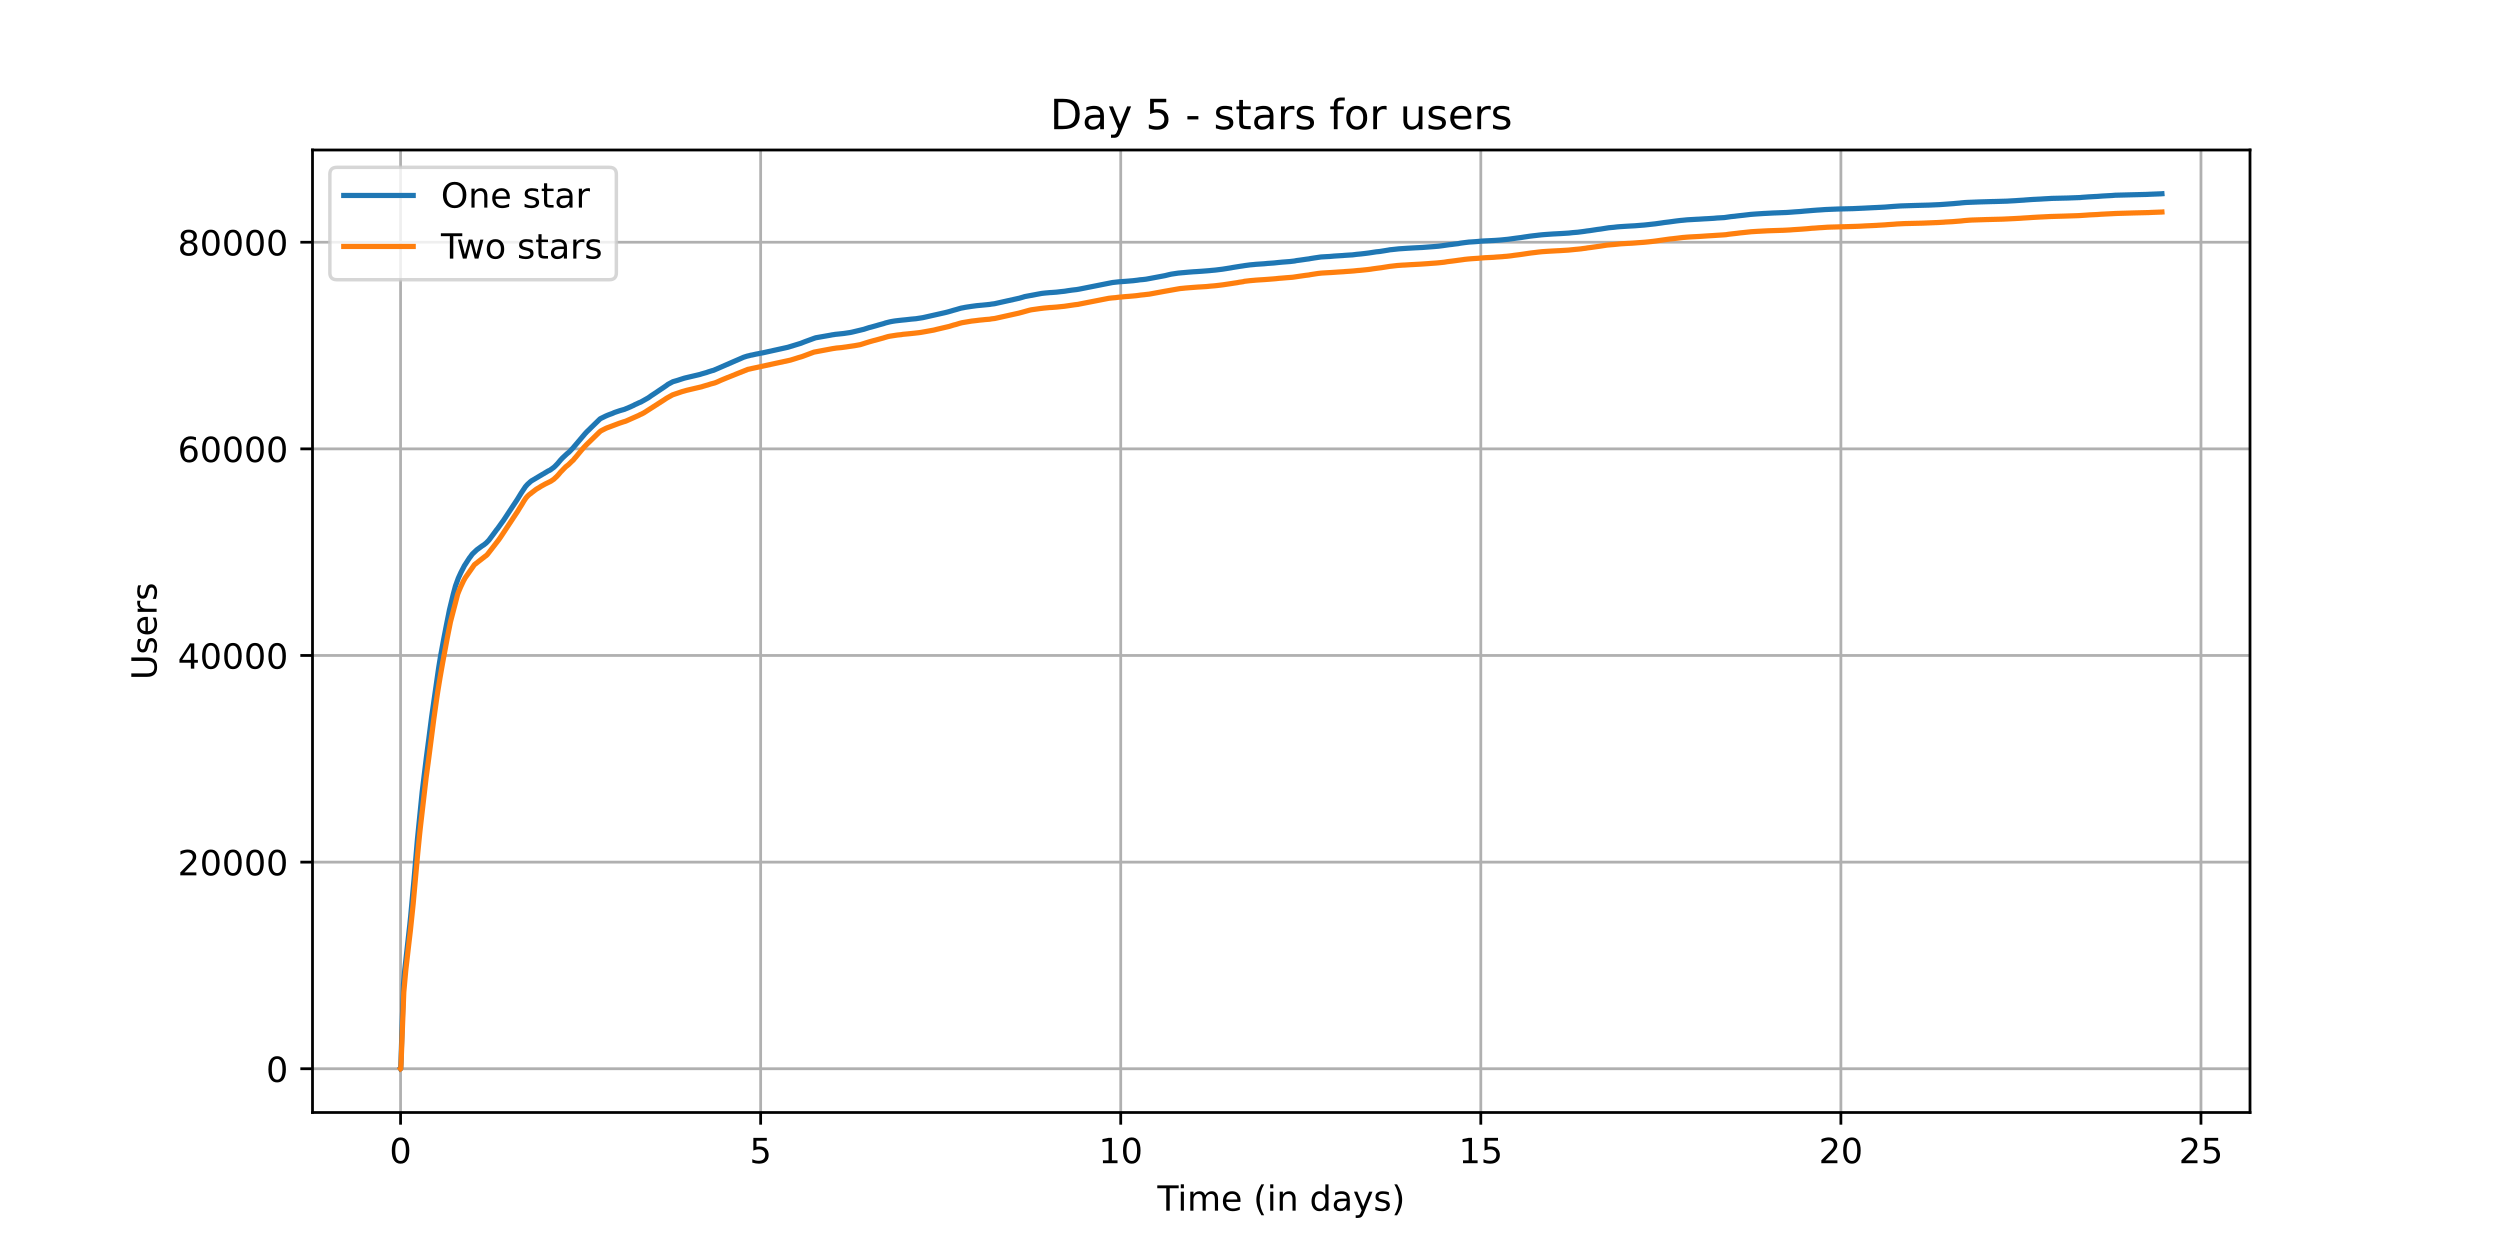 <?xml version="1.0" encoding="utf-8" standalone="no"?>
<!DOCTYPE svg PUBLIC "-//W3C//DTD SVG 1.1//EN"
  "http://www.w3.org/Graphics/SVG/1.1/DTD/svg11.dtd">
<!-- Created with matplotlib (https://matplotlib.org/) -->
<svg height="360pt" version="1.1" viewBox="0 0 720 360" width="720pt" xmlns="http://www.w3.org/2000/svg" xmlns:xlink="http://www.w3.org/1999/xlink">
 <defs>
  <style type="text/css">*{stroke-linecap:butt;stroke-linejoin:round;}</style>
 </defs>
 <g id="figure_1">
  <g id="patch_1">
   <path d="M 0 360 
L 720 360 
L 720 0 
L 0 0 
z
" style="fill:#ffffff;"/>
  </g>
  <g id="axes_1">
   <g id="patch_2">
    <path d="M 90 320.4 
L 648 320.4 
L 648 43.2 
L 90 43.2 
z
" style="fill:#ffffff;"/>
   </g>
   <g id="matplotlib.axis_1">
    <g id="xtick_1">
     <g id="line2d_1">
      <path clip-path="url(#pd6e0b00c3f)" d="M 115.364 320.4 
L 115.364 43.2 
" style="fill:none;stroke:#b0b0b0;stroke-linecap:square;stroke-width:0.8;"/>
     </g>
     <g id="line2d_2">
      <defs>
       <path d="M 0 0 
L 0 3.5 
" id="mf0245cab95" style="stroke:#000000;stroke-width:0.8;"/>
      </defs>
      <g>
       <use style="stroke:#000000;stroke-width:0.8;" x="115.364" xlink:href="#mf0245cab95" y="320.4"/>
      </g>
     </g>
     <g id="text_1">
      <!-- 0 -->
      <g transform="translate(112.182 334.998)scale(0.1 -0.1)">
       <defs>
        <path d="M 31.781 66.406 
Q 24.172 66.406 20.328 58.906 
Q 16.5 51.422 16.5 36.375 
Q 16.5 21.391 20.328 13.891 
Q 24.172 6.391 31.781 6.391 
Q 39.453 6.391 43.281 13.891 
Q 47.125 21.391 47.125 36.375 
Q 47.125 51.422 43.281 58.906 
Q 39.453 66.406 31.781 66.406 
z
M 31.781 74.219 
Q 44.047 74.219 50.516 64.516 
Q 56.984 54.828 56.984 36.375 
Q 56.984 17.969 50.516 8.266 
Q 44.047 -1.422 31.781 -1.422 
Q 19.531 -1.422 13.062 8.266 
Q 6.594 17.969 6.594 36.375 
Q 6.594 54.828 13.062 64.516 
Q 19.531 74.219 31.781 74.219 
z
" id="DejaVuSans-48"/>
       </defs>
       <use xlink:href="#DejaVuSans-48"/>
      </g>
     </g>
    </g>
    <g id="xtick_2">
     <g id="line2d_3">
      <path clip-path="url(#pd6e0b00c3f)" d="M 219.066 320.4 
L 219.066 43.2 
" style="fill:none;stroke:#b0b0b0;stroke-linecap:square;stroke-width:0.8;"/>
     </g>
     <g id="line2d_4">
      <g>
       <use style="stroke:#000000;stroke-width:0.8;" x="219.066" xlink:href="#mf0245cab95" y="320.4"/>
      </g>
     </g>
     <g id="text_2">
      <!-- 5 -->
      <g transform="translate(215.885 334.998)scale(0.1 -0.1)">
       <defs>
        <path d="M 10.797 72.906 
L 49.516 72.906 
L 49.516 64.594 
L 19.828 64.594 
L 19.828 46.734 
Q 21.969 47.469 24.109 47.828 
Q 26.266 48.188 28.422 48.188 
Q 40.625 48.188 47.75 41.5 
Q 54.891 34.812 54.891 23.391 
Q 54.891 11.625 47.562 5.094 
Q 40.234 -1.422 26.906 -1.422 
Q 22.312 -1.422 17.547 -0.641 
Q 12.797 0.141 7.719 1.703 
L 7.719 11.625 
Q 12.109 9.234 16.797 8.062 
Q 21.484 6.891 26.703 6.891 
Q 35.156 6.891 40.078 11.328 
Q 45.016 15.766 45.016 23.391 
Q 45.016 31 40.078 35.438 
Q 35.156 39.891 26.703 39.891 
Q 22.75 39.891 18.812 39.016 
Q 14.891 38.141 10.797 36.281 
z
" id="DejaVuSans-53"/>
       </defs>
       <use xlink:href="#DejaVuSans-53"/>
      </g>
     </g>
    </g>
    <g id="xtick_3">
     <g id="line2d_5">
      <path clip-path="url(#pd6e0b00c3f)" d="M 322.769 320.4 
L 322.769 43.2 
" style="fill:none;stroke:#b0b0b0;stroke-linecap:square;stroke-width:0.8;"/>
     </g>
     <g id="line2d_6">
      <g>
       <use style="stroke:#000000;stroke-width:0.8;" x="322.769" xlink:href="#mf0245cab95" y="320.4"/>
      </g>
     </g>
     <g id="text_3">
      <!-- 10 -->
      <g transform="translate(316.406 334.998)scale(0.1 -0.1)">
       <defs>
        <path d="M 12.406 8.297 
L 28.516 8.297 
L 28.516 63.922 
L 10.984 60.406 
L 10.984 69.391 
L 28.422 72.906 
L 38.281 72.906 
L 38.281 8.297 
L 54.391 8.297 
L 54.391 0 
L 12.406 0 
z
" id="DejaVuSans-49"/>
       </defs>
       <use xlink:href="#DejaVuSans-49"/>
       <use x="63.623" xlink:href="#DejaVuSans-48"/>
      </g>
     </g>
    </g>
    <g id="xtick_4">
     <g id="line2d_7">
      <path clip-path="url(#pd6e0b00c3f)" d="M 426.471 320.4 
L 426.471 43.2 
" style="fill:none;stroke:#b0b0b0;stroke-linecap:square;stroke-width:0.8;"/>
     </g>
     <g id="line2d_8">
      <g>
       <use style="stroke:#000000;stroke-width:0.8;" x="426.471" xlink:href="#mf0245cab95" y="320.4"/>
      </g>
     </g>
     <g id="text_4">
      <!-- 15 -->
      <g transform="translate(420.109 334.998)scale(0.1 -0.1)">
       <use xlink:href="#DejaVuSans-49"/>
       <use x="63.623" xlink:href="#DejaVuSans-53"/>
      </g>
     </g>
    </g>
    <g id="xtick_5">
     <g id="line2d_9">
      <path clip-path="url(#pd6e0b00c3f)" d="M 530.174 320.4 
L 530.174 43.2 
" style="fill:none;stroke:#b0b0b0;stroke-linecap:square;stroke-width:0.8;"/>
     </g>
     <g id="line2d_10">
      <g>
       <use style="stroke:#000000;stroke-width:0.8;" x="530.174" xlink:href="#mf0245cab95" y="320.4"/>
      </g>
     </g>
     <g id="text_5">
      <!-- 20 -->
      <g transform="translate(523.811 334.998)scale(0.1 -0.1)">
       <defs>
        <path d="M 19.188 8.297 
L 53.609 8.297 
L 53.609 0 
L 7.328 0 
L 7.328 8.297 
Q 12.938 14.109 22.625 23.891 
Q 32.328 33.688 34.812 36.531 
Q 39.547 41.844 41.422 45.531 
Q 43.312 49.219 43.312 52.781 
Q 43.312 58.594 39.234 62.25 
Q 35.156 65.922 28.609 65.922 
Q 23.969 65.922 18.812 64.312 
Q 13.672 62.703 7.812 59.422 
L 7.812 69.391 
Q 13.766 71.781 18.938 73 
Q 24.125 74.219 28.422 74.219 
Q 39.75 74.219 46.484 68.547 
Q 53.219 62.891 53.219 53.422 
Q 53.219 48.922 51.531 44.891 
Q 49.859 40.875 45.406 35.406 
Q 44.188 33.984 37.641 27.219 
Q 31.109 20.453 19.188 8.297 
z
" id="DejaVuSans-50"/>
       </defs>
       <use xlink:href="#DejaVuSans-50"/>
       <use x="63.623" xlink:href="#DejaVuSans-48"/>
      </g>
     </g>
    </g>
    <g id="xtick_6">
     <g id="line2d_11">
      <path clip-path="url(#pd6e0b00c3f)" d="M 633.876 320.4 
L 633.876 43.2 
" style="fill:none;stroke:#b0b0b0;stroke-linecap:square;stroke-width:0.8;"/>
     </g>
     <g id="line2d_12">
      <g>
       <use style="stroke:#000000;stroke-width:0.8;" x="633.876" xlink:href="#mf0245cab95" y="320.4"/>
      </g>
     </g>
     <g id="text_6">
      <!-- 25 -->
      <g transform="translate(627.514 334.998)scale(0.1 -0.1)">
       <use xlink:href="#DejaVuSans-50"/>
       <use x="63.623" xlink:href="#DejaVuSans-53"/>
      </g>
     </g>
    </g>
    <g id="text_7">
     <!-- Time (in days) -->
     <g transform="translate(333.327 348.677)scale(0.1 -0.1)">
      <defs>
       <path d="M -0.297 72.906 
L 61.375 72.906 
L 61.375 64.594 
L 35.5 64.594 
L 35.5 0 
L 25.594 0 
L 25.594 64.594 
L -0.297 64.594 
z
" id="DejaVuSans-84"/>
       <path d="M 9.422 54.688 
L 18.406 54.688 
L 18.406 0 
L 9.422 0 
z
M 9.422 75.984 
L 18.406 75.984 
L 18.406 64.594 
L 9.422 64.594 
z
" id="DejaVuSans-105"/>
       <path d="M 52 44.188 
Q 55.375 50.25 60.062 53.125 
Q 64.75 56 71.094 56 
Q 79.641 56 84.281 50.016 
Q 88.922 44.047 88.922 33.016 
L 88.922 0 
L 79.891 0 
L 79.891 32.719 
Q 79.891 40.578 77.094 44.375 
Q 74.312 48.188 68.609 48.188 
Q 61.625 48.188 57.562 43.547 
Q 53.516 38.922 53.516 30.906 
L 53.516 0 
L 44.484 0 
L 44.484 32.719 
Q 44.484 40.625 41.703 44.406 
Q 38.922 48.188 33.109 48.188 
Q 26.219 48.188 22.156 43.531 
Q 18.109 38.875 18.109 30.906 
L 18.109 0 
L 9.078 0 
L 9.078 54.688 
L 18.109 54.688 
L 18.109 46.188 
Q 21.188 51.219 25.484 53.609 
Q 29.781 56 35.688 56 
Q 41.656 56 45.828 52.969 
Q 50 49.953 52 44.188 
z
" id="DejaVuSans-109"/>
       <path d="M 56.203 29.594 
L 56.203 25.203 
L 14.891 25.203 
Q 15.484 15.922 20.484 11.062 
Q 25.484 6.203 34.422 6.203 
Q 39.594 6.203 44.453 7.469 
Q 49.312 8.734 54.109 11.281 
L 54.109 2.781 
Q 49.266 0.734 44.188 -0.344 
Q 39.109 -1.422 33.891 -1.422 
Q 20.797 -1.422 13.156 6.188 
Q 5.516 13.812 5.516 26.812 
Q 5.516 40.234 12.766 48.109 
Q 20.016 56 32.328 56 
Q 43.359 56 49.781 48.891 
Q 56.203 41.797 56.203 29.594 
z
M 47.219 32.234 
Q 47.125 39.594 43.094 43.984 
Q 39.062 48.391 32.422 48.391 
Q 24.906 48.391 20.391 44.141 
Q 15.875 39.891 15.188 32.172 
z
" id="DejaVuSans-101"/>
       <path id="DejaVuSans-32"/>
       <path d="M 31 75.875 
Q 24.469 64.656 21.281 53.656 
Q 18.109 42.672 18.109 31.391 
Q 18.109 20.125 21.312 9.062 
Q 24.516 -2 31 -13.188 
L 23.188 -13.188 
Q 15.875 -1.703 12.234 9.375 
Q 8.594 20.453 8.594 31.391 
Q 8.594 42.281 12.203 53.312 
Q 15.828 64.359 23.188 75.875 
z
" id="DejaVuSans-40"/>
       <path d="M 54.891 33.016 
L 54.891 0 
L 45.906 0 
L 45.906 32.719 
Q 45.906 40.484 42.875 44.328 
Q 39.844 48.188 33.797 48.188 
Q 26.516 48.188 22.312 43.547 
Q 18.109 38.922 18.109 30.906 
L 18.109 0 
L 9.078 0 
L 9.078 54.688 
L 18.109 54.688 
L 18.109 46.188 
Q 21.344 51.125 25.703 53.562 
Q 30.078 56 35.797 56 
Q 45.219 56 50.047 50.172 
Q 54.891 44.344 54.891 33.016 
z
" id="DejaVuSans-110"/>
       <path d="M 45.406 46.391 
L 45.406 75.984 
L 54.391 75.984 
L 54.391 0 
L 45.406 0 
L 45.406 8.203 
Q 42.578 3.328 38.25 0.953 
Q 33.938 -1.422 27.875 -1.422 
Q 17.969 -1.422 11.734 6.484 
Q 5.516 14.406 5.516 27.297 
Q 5.516 40.188 11.734 48.094 
Q 17.969 56 27.875 56 
Q 33.938 56 38.25 53.625 
Q 42.578 51.266 45.406 46.391 
z
M 14.797 27.297 
Q 14.797 17.391 18.875 11.75 
Q 22.953 6.109 30.078 6.109 
Q 37.203 6.109 41.297 11.75 
Q 45.406 17.391 45.406 27.297 
Q 45.406 37.203 41.297 42.844 
Q 37.203 48.484 30.078 48.484 
Q 22.953 48.484 18.875 42.844 
Q 14.797 37.203 14.797 27.297 
z
" id="DejaVuSans-100"/>
       <path d="M 34.281 27.484 
Q 23.391 27.484 19.188 25 
Q 14.984 22.516 14.984 16.5 
Q 14.984 11.719 18.141 8.906 
Q 21.297 6.109 26.703 6.109 
Q 34.188 6.109 38.703 11.406 
Q 43.219 16.703 43.219 25.484 
L 43.219 27.484 
z
M 52.203 31.203 
L 52.203 0 
L 43.219 0 
L 43.219 8.297 
Q 40.141 3.328 35.547 0.953 
Q 30.953 -1.422 24.312 -1.422 
Q 15.922 -1.422 10.953 3.297 
Q 6 8.016 6 15.922 
Q 6 25.141 12.172 29.828 
Q 18.359 34.516 30.609 34.516 
L 43.219 34.516 
L 43.219 35.406 
Q 43.219 41.609 39.141 45 
Q 35.062 48.391 27.688 48.391 
Q 23 48.391 18.547 47.266 
Q 14.109 46.141 10.016 43.891 
L 10.016 52.203 
Q 14.938 54.109 19.578 55.047 
Q 24.219 56 28.609 56 
Q 40.484 56 46.344 49.844 
Q 52.203 43.703 52.203 31.203 
z
" id="DejaVuSans-97"/>
       <path d="M 32.172 -5.078 
Q 28.375 -14.844 24.75 -17.812 
Q 21.141 -20.797 15.094 -20.797 
L 7.906 -20.797 
L 7.906 -13.281 
L 13.188 -13.281 
Q 16.891 -13.281 18.938 -11.516 
Q 21 -9.766 23.484 -3.219 
L 25.094 0.875 
L 2.984 54.688 
L 12.5 54.688 
L 29.594 11.922 
L 46.688 54.688 
L 56.203 54.688 
z
" id="DejaVuSans-121"/>
       <path d="M 44.281 53.078 
L 44.281 44.578 
Q 40.484 46.531 36.375 47.5 
Q 32.281 48.484 27.875 48.484 
Q 21.188 48.484 17.844 46.438 
Q 14.5 44.391 14.5 40.281 
Q 14.5 37.156 16.891 35.375 
Q 19.281 33.594 26.516 31.984 
L 29.594 31.297 
Q 39.156 29.25 43.188 25.516 
Q 47.219 21.781 47.219 15.094 
Q 47.219 7.469 41.188 3.016 
Q 35.156 -1.422 24.609 -1.422 
Q 20.219 -1.422 15.453 -0.562 
Q 10.688 0.297 5.422 2 
L 5.422 11.281 
Q 10.406 8.688 15.234 7.391 
Q 20.062 6.109 24.812 6.109 
Q 31.156 6.109 34.562 8.281 
Q 37.984 10.453 37.984 14.406 
Q 37.984 18.062 35.516 20.016 
Q 33.062 21.969 24.703 23.781 
L 21.578 24.516 
Q 13.234 26.266 9.516 29.906 
Q 5.812 33.547 5.812 39.891 
Q 5.812 47.609 11.281 51.797 
Q 16.75 56 26.812 56 
Q 31.781 56 36.172 55.266 
Q 40.578 54.547 44.281 53.078 
z
" id="DejaVuSans-115"/>
       <path d="M 8.016 75.875 
L 15.828 75.875 
Q 23.141 64.359 26.781 53.312 
Q 30.422 42.281 30.422 31.391 
Q 30.422 20.453 26.781 9.375 
Q 23.141 -1.703 15.828 -13.188 
L 8.016 -13.188 
Q 14.5 -2 17.703 9.062 
Q 20.906 20.125 20.906 31.391 
Q 20.906 42.672 17.703 53.656 
Q 14.5 64.656 8.016 75.875 
z
" id="DejaVuSans-41"/>
      </defs>
      <use xlink:href="#DejaVuSans-84"/>
      <use x="57.959" xlink:href="#DejaVuSans-105"/>
      <use x="85.742" xlink:href="#DejaVuSans-109"/>
      <use x="183.154" xlink:href="#DejaVuSans-101"/>
      <use x="244.678" xlink:href="#DejaVuSans-32"/>
      <use x="276.465" xlink:href="#DejaVuSans-40"/>
      <use x="315.479" xlink:href="#DejaVuSans-105"/>
      <use x="343.262" xlink:href="#DejaVuSans-110"/>
      <use x="406.641" xlink:href="#DejaVuSans-32"/>
      <use x="438.428" xlink:href="#DejaVuSans-100"/>
      <use x="501.904" xlink:href="#DejaVuSans-97"/>
      <use x="563.184" xlink:href="#DejaVuSans-121"/>
      <use x="622.363" xlink:href="#DejaVuSans-115"/>
      <use x="674.463" xlink:href="#DejaVuSans-41"/>
     </g>
    </g>
   </g>
   <g id="matplotlib.axis_2">
    <g id="ytick_1">
     <g id="line2d_13">
      <path clip-path="url(#pd6e0b00c3f)" d="M 90 307.8 
L 648 307.8 
" style="fill:none;stroke:#b0b0b0;stroke-linecap:square;stroke-width:0.8;"/>
     </g>
     <g id="line2d_14">
      <defs>
       <path d="M 0 0 
L -3.5 0 
" id="m5ec362c00d" style="stroke:#000000;stroke-width:0.8;"/>
      </defs>
      <g>
       <use style="stroke:#000000;stroke-width:0.8;" x="90" xlink:href="#m5ec362c00d" y="307.8"/>
      </g>
     </g>
     <g id="text_8">
      <!-- 0 -->
      <g transform="translate(76.638 311.599)scale(0.1 -0.1)">
       <use xlink:href="#DejaVuSans-48"/>
      </g>
     </g>
    </g>
    <g id="ytick_2">
     <g id="line2d_15">
      <path clip-path="url(#pd6e0b00c3f)" d="M 90 248.29 
L 648 248.29 
" style="fill:none;stroke:#b0b0b0;stroke-linecap:square;stroke-width:0.8;"/>
     </g>
     <g id="line2d_16">
      <g>
       <use style="stroke:#000000;stroke-width:0.8;" x="90" xlink:href="#m5ec362c00d" y="248.29"/>
      </g>
     </g>
     <g id="text_9">
      <!-- 20000 -->
      <g transform="translate(51.188 252.089)scale(0.1 -0.1)">
       <use xlink:href="#DejaVuSans-50"/>
       <use x="63.623" xlink:href="#DejaVuSans-48"/>
       <use x="127.246" xlink:href="#DejaVuSans-48"/>
       <use x="190.869" xlink:href="#DejaVuSans-48"/>
       <use x="254.492" xlink:href="#DejaVuSans-48"/>
      </g>
     </g>
    </g>
    <g id="ytick_3">
     <g id="line2d_17">
      <path clip-path="url(#pd6e0b00c3f)" d="M 90 188.78 
L 648 188.78 
" style="fill:none;stroke:#b0b0b0;stroke-linecap:square;stroke-width:0.8;"/>
     </g>
     <g id="line2d_18">
      <g>
       <use style="stroke:#000000;stroke-width:0.8;" x="90" xlink:href="#m5ec362c00d" y="188.78"/>
      </g>
     </g>
     <g id="text_10">
      <!-- 40000 -->
      <g transform="translate(51.188 192.58)scale(0.1 -0.1)">
       <defs>
        <path d="M 37.797 64.312 
L 12.891 25.391 
L 37.797 25.391 
z
M 35.203 72.906 
L 47.609 72.906 
L 47.609 25.391 
L 58.016 25.391 
L 58.016 17.188 
L 47.609 17.188 
L 47.609 0 
L 37.797 0 
L 37.797 17.188 
L 4.891 17.188 
L 4.891 26.703 
z
" id="DejaVuSans-52"/>
       </defs>
       <use xlink:href="#DejaVuSans-52"/>
       <use x="63.623" xlink:href="#DejaVuSans-48"/>
       <use x="127.246" xlink:href="#DejaVuSans-48"/>
       <use x="190.869" xlink:href="#DejaVuSans-48"/>
       <use x="254.492" xlink:href="#DejaVuSans-48"/>
      </g>
     </g>
    </g>
    <g id="ytick_4">
     <g id="line2d_19">
      <path clip-path="url(#pd6e0b00c3f)" d="M 90 129.271 
L 648 129.271 
" style="fill:none;stroke:#b0b0b0;stroke-linecap:square;stroke-width:0.8;"/>
     </g>
     <g id="line2d_20">
      <g>
       <use style="stroke:#000000;stroke-width:0.8;" x="90" xlink:href="#m5ec362c00d" y="129.271"/>
      </g>
     </g>
     <g id="text_11">
      <!-- 60000 -->
      <g transform="translate(51.188 133.07)scale(0.1 -0.1)">
       <defs>
        <path d="M 33.016 40.375 
Q 26.375 40.375 22.484 35.828 
Q 18.609 31.297 18.609 23.391 
Q 18.609 15.531 22.484 10.953 
Q 26.375 6.391 33.016 6.391 
Q 39.656 6.391 43.531 10.953 
Q 47.406 15.531 47.406 23.391 
Q 47.406 31.297 43.531 35.828 
Q 39.656 40.375 33.016 40.375 
z
M 52.594 71.297 
L 52.594 62.312 
Q 48.875 64.062 45.094 64.984 
Q 41.312 65.922 37.594 65.922 
Q 27.828 65.922 22.672 59.328 
Q 17.531 52.734 16.797 39.406 
Q 19.672 43.656 24.016 45.922 
Q 28.375 48.188 33.594 48.188 
Q 44.578 48.188 50.953 41.516 
Q 57.328 34.859 57.328 23.391 
Q 57.328 12.156 50.688 5.359 
Q 44.047 -1.422 33.016 -1.422 
Q 20.359 -1.422 13.672 8.266 
Q 6.984 17.969 6.984 36.375 
Q 6.984 53.656 15.188 63.938 
Q 23.391 74.219 37.203 74.219 
Q 40.922 74.219 44.703 73.484 
Q 48.484 72.75 52.594 71.297 
z
" id="DejaVuSans-54"/>
       </defs>
       <use xlink:href="#DejaVuSans-54"/>
       <use x="63.623" xlink:href="#DejaVuSans-48"/>
       <use x="127.246" xlink:href="#DejaVuSans-48"/>
       <use x="190.869" xlink:href="#DejaVuSans-48"/>
       <use x="254.492" xlink:href="#DejaVuSans-48"/>
      </g>
     </g>
    </g>
    <g id="ytick_5">
     <g id="line2d_21">
      <path clip-path="url(#pd6e0b00c3f)" d="M 90 69.761 
L 648 69.761 
" style="fill:none;stroke:#b0b0b0;stroke-linecap:square;stroke-width:0.8;"/>
     </g>
     <g id="line2d_22">
      <g>
       <use style="stroke:#000000;stroke-width:0.8;" x="90" xlink:href="#m5ec362c00d" y="69.761"/>
      </g>
     </g>
     <g id="text_12">
      <!-- 80000 -->
      <g transform="translate(51.188 73.56)scale(0.1 -0.1)">
       <defs>
        <path d="M 31.781 34.625 
Q 24.75 34.625 20.719 30.859 
Q 16.703 27.094 16.703 20.516 
Q 16.703 13.922 20.719 10.156 
Q 24.75 6.391 31.781 6.391 
Q 38.812 6.391 42.859 10.172 
Q 46.922 13.969 46.922 20.516 
Q 46.922 27.094 42.891 30.859 
Q 38.875 34.625 31.781 34.625 
z
M 21.922 38.812 
Q 15.578 40.375 12.031 44.719 
Q 8.5 49.078 8.5 55.328 
Q 8.5 64.062 14.719 69.141 
Q 20.953 74.219 31.781 74.219 
Q 42.672 74.219 48.875 69.141 
Q 55.078 64.062 55.078 55.328 
Q 55.078 49.078 51.531 44.719 
Q 48 40.375 41.703 38.812 
Q 48.828 37.156 52.797 32.312 
Q 56.781 27.484 56.781 20.516 
Q 56.781 9.906 50.312 4.234 
Q 43.844 -1.422 31.781 -1.422 
Q 19.734 -1.422 13.25 4.234 
Q 6.781 9.906 6.781 20.516 
Q 6.781 27.484 10.781 32.312 
Q 14.797 37.156 21.922 38.812 
z
M 18.312 54.391 
Q 18.312 48.734 21.844 45.562 
Q 25.391 42.391 31.781 42.391 
Q 38.141 42.391 41.719 45.562 
Q 45.312 48.734 45.312 54.391 
Q 45.312 60.062 41.719 63.234 
Q 38.141 66.406 31.781 66.406 
Q 25.391 66.406 21.844 63.234 
Q 18.312 60.062 18.312 54.391 
z
" id="DejaVuSans-56"/>
       </defs>
       <use xlink:href="#DejaVuSans-56"/>
       <use x="63.623" xlink:href="#DejaVuSans-48"/>
       <use x="127.246" xlink:href="#DejaVuSans-48"/>
       <use x="190.869" xlink:href="#DejaVuSans-48"/>
       <use x="254.492" xlink:href="#DejaVuSans-48"/>
      </g>
     </g>
    </g>
    <g id="text_13">
     <!-- Users -->
     <g transform="translate(45.108 195.801)rotate(-90)scale(0.1 -0.1)">
      <defs>
       <path d="M 8.688 72.906 
L 18.609 72.906 
L 18.609 28.609 
Q 18.609 16.891 22.844 11.734 
Q 27.094 6.594 36.625 6.594 
Q 46.094 6.594 50.344 11.734 
Q 54.594 16.891 54.594 28.609 
L 54.594 72.906 
L 64.5 72.906 
L 64.5 27.391 
Q 64.5 13.141 57.438 5.859 
Q 50.391 -1.422 36.625 -1.422 
Q 22.797 -1.422 15.734 5.859 
Q 8.688 13.141 8.688 27.391 
z
" id="DejaVuSans-85"/>
       <path d="M 41.109 46.297 
Q 39.594 47.172 37.812 47.578 
Q 36.031 48 33.891 48 
Q 26.266 48 22.188 43.047 
Q 18.109 38.094 18.109 28.812 
L 18.109 0 
L 9.078 0 
L 9.078 54.688 
L 18.109 54.688 
L 18.109 46.188 
Q 20.953 51.172 25.484 53.578 
Q 30.031 56 36.531 56 
Q 37.453 56 38.578 55.875 
Q 39.703 55.766 41.062 55.516 
z
" id="DejaVuSans-114"/>
      </defs>
      <use xlink:href="#DejaVuSans-85"/>
      <use x="73.193" xlink:href="#DejaVuSans-115"/>
      <use x="125.293" xlink:href="#DejaVuSans-101"/>
      <use x="186.816" xlink:href="#DejaVuSans-114"/>
      <use x="227.93" xlink:href="#DejaVuSans-115"/>
     </g>
    </g>
   </g>
   <g id="line2d_23">
    <path clip-path="url(#pd6e0b00c3f)" d="M 115.364 307.8 
L 115.393 307.785 
L 115.45 306.61 
L 116.201 283.496 
L 116.572 279.304 
L 118.019 266.337 
L 118.268 263.95 
L 119.237 253.334 
L 120.22 241.741 
L 121.588 228.057 
L 122.829 217.89 
L 123.515 212.674 
L 124.314 206.443 
L 126.333 192.354 
L 126.832 189.274 
L 127.203 187.236 
L 127.801 183.984 
L 128.2 181.925 
L 128.525 180.232 
L 128.87 178.518 
L 129.239 176.694 
L 129.426 175.721 
L 130.538 171.139 
L 131.18 168.758 
L 131.996 166.509 
L 132.724 164.917 
L 133.772 162.882 
L 133.98 162.581 
L 134.257 162.141 
L 135.222 160.653 
L 135.426 160.406 
L 135.953 159.671 
L 136.081 159.525 
L 137.337 158.335 
L 138.813 157.255 
L 139.341 156.922 
L 140.012 156.386 
L 140.783 155.598 
L 142.495 153.304 
L 142.981 152.631 
L 143.352 152.179 
L 143.666 151.733 
L 144.736 150.242 
L 144.965 149.938 
L 147.563 145.987 
L 148.819 144.092 
L 149.132 143.601 
L 150.074 142.056 
L 151.316 140.176 
L 151.573 139.887 
L 151.816 139.605 
L 152.073 139.349 
L 152.344 139.12 
L 152.643 138.831 
L 153.043 138.504 
L 157.882 135.632 
L 158.353 135.427 
L 159.538 134.567 
L 159.923 134.201 
L 160.637 133.457 
L 161.436 132.493 
L 161.578 132.35 
L 161.964 131.925 
L 163.32 130.66 
L 163.605 130.428 
L 163.905 130.184 
L 164.034 130.05 
L 164.505 129.559 
L 165.105 128.92 
L 165.576 128.354 
L 168.488 124.918 
L 169.016 124.346 
L 169.274 124.096 
L 169.659 123.733 
L 169.973 123.418 
L 170.173 123.216 
L 172.8 120.657 
L 173.086 120.49 
L 173.971 120.059 
L 174.343 119.871 
L 175.013 119.577 
L 175.627 119.339 
L 176.098 119.175 
L 176.598 118.976 
L 176.798 118.865 
L 177.083 118.758 
L 178.539 118.264 
L 179.881 117.881 
L 180.24 117.72 
L 180.87 117.476 
L 181.243 117.303 
L 181.714 117.107 
L 181.914 116.997 
L 182.414 116.783 
L 182.899 116.515 
L 183.413 116.295 
L 183.827 116.089 
L 184.055 115.985 
L 184.612 115.762 
L 184.897 115.592 
L 185.397 115.319 
L 185.683 115.152 
L 185.94 115.009 
L 186.711 114.569 
L 187.196 114.227 
L 187.553 113.962 
L 187.939 113.715 
L 188.424 113.397 
L 191.394 111.397 
L 191.579 111.269 
L 191.979 110.992 
L 192.35 110.701 
L 193.793 109.933 
L 195.092 109.552 
L 195.363 109.466 
L 195.692 109.356 
L 196.905 108.963 
L 197.305 108.853 
L 201.601 107.838 
L 202.044 107.69 
L 203.457 107.288 
L 203.942 107.112 
L 205.07 106.758 
L 205.498 106.651 
L 213.795 103.048 
L 214.152 102.89 
L 215.151 102.572 
L 215.822 102.414 
L 216.193 102.307 
L 216.651 102.232 
L 217.136 102.122 
L 217.778 101.977 
L 218.378 101.869 
L 219.006 101.73 
L 219.663 101.62 
L 226.881 100.022 
L 230.282 98.98 
L 230.639 98.87 
L 231.224 98.635 
L 231.838 98.397 
L 234.368 97.469 
L 234.667 97.362 
L 234.939 97.278 
L 238.638 96.627 
L 239.237 96.523 
L 239.551 96.451 
L 240.279 96.347 
L 240.493 96.302 
L 241.593 96.192 
L 241.978 96.148 
L 243.02 96.038 
L 244.89 95.758 
L 245.418 95.648 
L 248.862 94.818 
L 249.147 94.719 
L 250.346 94.336 
L 250.817 94.225 
L 251.189 94.121 
L 252.644 93.711 
L 252.916 93.624 
L 254.543 93.178 
L 255.015 93.011 
L 255.757 92.824 
L 256.171 92.717 
L 256.714 92.604 
L 257.328 92.497 
L 257.771 92.428 
L 258.684 92.318 
L 259.812 92.193 
L 260.911 92.086 
L 261.311 92.038 
L 262.467 91.908 
L 263.737 91.797 
L 265.694 91.497 
L 266.208 91.387 
L 272.046 90.069 
L 272.717 89.905 
L 273.131 89.795 
L 274.03 89.539 
L 274.387 89.429 
L 274.772 89.316 
L 275.557 89.102 
L 275.914 88.992 
L 276.799 88.739 
L 277.413 88.629 
L 277.984 88.513 
L 278.683 88.402 
L 279.111 88.34 
L 279.825 88.23 
L 281.281 88.033 
L 285.036 87.67 
L 285.521 87.584 
L 286.406 87.474 
L 293.215 85.957 
L 293.529 85.891 
L 294.814 85.519 
L 295.1 85.421 
L 299.967 84.51 
L 300.909 84.4 
L 301.266 84.368 
L 302.493 84.258 
L 302.807 84.246 
L 304.292 84.136 
L 305.52 83.99 
L 306.533 83.883 
L 306.976 83.817 
L 307.632 83.707 
L 308.047 83.651 
L 308.817 83.54 
L 310.046 83.398 
L 310.717 83.288 
L 320.355 81.374 
L 321.311 81.264 
L 322.453 81.139 
L 324.095 81.029 
L 324.995 80.955 
L 326.325 80.845 
L 327.567 80.696 
L 328.28 80.586 
L 329.18 80.511 
L 330.093 80.401 
L 335.061 79.47 
L 335.603 79.363 
L 336.317 79.184 
L 336.76 79.077 
L 337.346 78.949 
L 339.316 78.655 
L 340.444 78.548 
L 340.801 78.518 
L 342 78.408 
L 342.357 78.375 
L 343.813 78.265 
L 344.527 78.226 
L 346.154 78.116 
L 347.01 78.048 
L 348.352 77.941 
L 348.737 77.896 
L 349.965 77.786 
L 351.236 77.631 
L 352.107 77.521 
L 354.476 77.143 
L 355.048 77.033 
L 357.262 76.679 
L 358.018 76.569 
L 358.489 76.489 
L 360.003 76.283 
L 361.245 76.173 
L 361.645 76.126 
L 362.416 76.075 
L 364.072 75.965 
L 365.085 75.864 
L 366.67 75.754 
L 367.027 75.724 
L 368.17 75.599 
L 369.355 75.489 
L 370.183 75.426 
L 371.581 75.316 
L 372.881 75.159 
L 373.366 75.054 
L 373.637 75.016 
L 374.479 74.906 
L 376.235 74.65 
L 377.078 74.543 
L 377.32 74.48 
L 378.006 74.373 
L 378.477 74.296 
L 380.405 74.01 
L 382.232 73.9 
L 382.932 73.867 
L 384.131 73.757 
L 384.944 73.701 
L 386.785 73.59 
L 387.156 73.552 
L 388.798 73.442 
L 389.497 73.406 
L 390.354 73.296 
L 390.754 73.245 
L 391.896 73.138 
L 392.138 73.111 
L 393.351 72.969 
L 394.208 72.858 
L 396.335 72.531 
L 397.42 72.421 
L 399.762 72.04 
L 400.348 71.93 
L 400.705 71.9 
L 401.747 71.79 
L 402.875 71.665 
L 404.517 71.555 
L 405.33 71.499 
L 407.172 71.392 
L 407.486 71.377 
L 409.684 71.267 
L 410.555 71.198 
L 412.054 71.088 
L 412.924 71.02 
L 414.195 70.913 
L 414.594 70.865 
L 415.465 70.755 
L 417.278 70.487 
L 418.263 70.38 
L 418.706 70.314 
L 419.962 70.163 
L 420.518 70.053 
L 420.947 69.99 
L 421.732 69.88 
L 423.045 69.719 
L 424.758 69.609 
L 425.6 69.544 
L 426.77 69.434 
L 427.527 69.386 
L 429.91 69.276 
L 430.624 69.237 
L 432.137 69.127 
L 433.179 69.023 
L 434.307 68.913 
L 435.905 68.69 
L 436.719 68.58 
L 438.118 68.401 
L 438.789 68.291 
L 440.616 68.02 
L 441.487 67.913 
L 441.872 67.869 
L 442.786 67.764 
L 443.043 67.729 
L 444.056 67.619 
L 444.913 67.55 
L 446.454 67.44 
L 447.239 67.387 
L 449.337 67.276 
L 450.094 67.232 
L 451.822 67.122 
L 452.964 66.994 
L 454.363 66.884 
L 455.719 66.711 
L 456.504 66.604 
L 456.961 66.53 
L 457.874 66.42 
L 460.044 66.083 
L 460.944 65.973 
L 463.3 65.598 
L 464.442 65.491 
L 464.799 65.461 
L 465.684 65.351 
L 466.555 65.28 
L 468.254 65.17 
L 468.996 65.125 
L 470.923 65.018 
L 471.279 64.988 
L 472.678 64.878 
L 473.52 64.813 
L 474.534 64.703 
L 475.69 64.575 
L 476.703 64.465 
L 478.288 64.244 
L 478.987 64.14 
L 479.258 64.096 
L 480.172 63.986 
L 480.558 63.941 
L 481.357 63.831 
L 481.771 63.774 
L 482.557 63.667 
L 482.956 63.617 
L 483.87 63.507 
L 484.813 63.42 
L 485.898 63.31 
L 486.654 63.265 
L 488.61 63.155 
L 489.323 63.12 
L 491.079 63.01 
L 491.75 62.98 
L 493.577 62.87 
L 494.533 62.78 
L 496.472 62.67 
L 496.715 62.647 
L 498.542 62.382 
L 499.683 62.272 
L 499.955 62.23 
L 500.911 62.12 
L 502.01 62.004 
L 502.938 61.894 
L 504.167 61.748 
L 505.609 61.638 
L 506.38 61.587 
L 508.036 61.477 
L 508.721 61.447 
L 510.762 61.337 
L 511.39 61.317 
L 514.202 61.206 
L 514.516 61.195 
L 516.086 61.084 
L 516.971 61.013 
L 518.627 60.903 
L 519.626 60.805 
L 521.011 60.695 
L 521.896 60.62 
L 523.309 60.51 
L 524.081 60.463 
L 525.637 60.352 
L 526.337 60.32 
L 529.006 60.21 
L 529.32 60.198 
L 533.617 60.088 
L 534.287 60.058 
L 536.757 59.948 
L 537.456 59.912 
L 539.611 59.802 
L 539.925 59.79 
L 542.167 59.68 
L 542.88 59.641 
L 544.251 59.531 
L 545.136 59.46 
L 546.779 59.35 
L 547.521 59.305 
L 550.932 59.195 
L 551.574 59.174 
L 555.557 59.067 
L 555.871 59.055 
L 558.24 58.945 
L 558.554 58.933 
L 559.339 58.88 
L 560.881 58.77 
L 561.224 58.743 
L 562.737 58.633 
L 563.122 58.591 
L 564.436 58.484 
L 564.707 58.445 
L 565.892 58.335 
L 566.634 58.293 
L 569.403 58.183 
L 570.059 58.157 
L 573.857 58.046 
L 574.442 58.035 
L 578.139 57.927 
L 578.482 57.901 
L 580.437 57.791 
L 581.251 57.734 
L 583.007 57.624 
L 583.25 57.597 
L 584.748 57.487 
L 585.505 57.439 
L 587.732 57.329 
L 588.517 57.276 
L 590.515 57.166 
L 590.858 57.139 
L 595.555 57.029 
L 596.211 57.002 
L 599.123 56.892 
L 599.509 56.847 
L 601.036 56.737 
L 601.379 56.71 
L 603.335 56.6 
L 604.02 56.571 
L 605.42 56.461 
L 606.177 56.416 
L 608.262 56.306 
L 609.161 56.228 
L 613.229 56.118 
L 613.857 56.101 
L 618.325 55.99 
L 619.039 55.952 
L 621.78 55.842 
L 622.422 55.818 
L 622.636 55.8 
L 622.636 55.8 
" style="fill:none;stroke:#1f77b4;stroke-linecap:square;stroke-width:1.5;"/>
   </g>
   <g id="line2d_24">
    <path clip-path="url(#pd6e0b00c3f)" d="M 115.364 307.8 
L 115.422 307.755 
L 115.506 306.351 
L 116.292 285.764 
L 116.871 279.381 
L 117.776 271.508 
L 118.182 268.077 
L 118.88 261.421 
L 118.994 260.314 
L 120.277 246.082 
L 120.818 240.596 
L 121.075 238.191 
L 122.744 223.784 
L 123.284 219.83 
L 123.572 217.637 
L 124.923 207.175 
L 125.692 201.727 
L 126.063 199.224 
L 126.669 195.52 
L 126.726 195.175 
L 127.511 190.721 
L 128.784 183.883 
L 129.055 182.487 
L 129.739 179.083 
L 131.81 171.127 
L 132.138 170.282 
L 132.667 169.038 
L 132.824 168.708 
L 133.416 167.452 
L 133.544 167.205 
L 133.986 166.405 
L 136.625 162.638 
L 139.669 160.263 
L 140.055 159.987 
L 140.369 159.68 
L 143.652 155.434 
L 144.166 154.696 
L 148.619 147.96 
L 148.904 147.543 
L 149.047 147.326 
L 149.661 146.302 
L 150.189 145.475 
L 150.474 145.005 
L 150.859 144.345 
L 151.487 143.401 
L 151.944 142.887 
L 152.315 142.53 
L 154.328 140.982 
L 154.556 140.828 
L 154.828 140.667 
L 155.142 140.491 
L 155.855 140.033 
L 156.726 139.554 
L 156.926 139.438 
L 158.624 138.605 
L 159.552 137.977 
L 159.738 137.781 
L 160.08 137.471 
L 160.308 137.263 
L 160.665 136.879 
L 160.794 136.742 
L 161.55 135.841 
L 161.664 135.751 
L 161.85 135.558 
L 162.207 135.18 
L 162.935 134.433 
L 163.72 133.82 
L 164.02 133.523 
L 164.219 133.332 
L 164.634 132.922 
L 165.105 132.505 
L 165.648 131.818 
L 165.762 131.726 
L 166.547 130.764 
L 167.418 129.714 
L 167.732 129.348 
L 167.86 129.19 
L 168.245 128.759 
L 168.888 128.086 
L 169.502 127.482 
L 169.888 127.114 
L 172.686 124.382 
L 173 124.135 
L 173.329 123.954 
L 174.371 123.424 
L 174.799 123.225 
L 175.256 123.061 
L 175.556 122.951 
L 178.311 121.912 
L 179.182 121.621 
L 179.624 121.472 
L 179.996 121.368 
L 180.282 121.267 
L 183.984 119.624 
L 184.327 119.428 
L 184.655 119.294 
L 184.897 119.184 
L 185.183 119.02 
L 185.369 118.937 
L 191.351 115.104 
L 191.779 114.813 
L 191.936 114.706 
L 193.707 113.718 
L 194.521 113.438 
L 194.963 113.292 
L 196.491 112.769 
L 196.891 112.662 
L 197.791 112.403 
L 202.101 111.388 
L 202.401 111.284 
L 203.371 110.995 
L 203.785 110.885 
L 204.742 110.573 
L 205.512 110.373 
L 205.898 110.263 
L 206.513 110.022 
L 207.27 109.677 
L 207.498 109.573 
L 208.155 109.296 
L 208.683 109.079 
L 209.297 108.826 
L 209.554 108.719 
L 215.408 106.374 
L 215.951 106.267 
L 216.593 106.115 
L 217.107 106.005 
L 227.64 103.717 
L 228.04 103.592 
L 228.411 103.482 
L 229.468 103.149 
L 229.911 103.003 
L 230.767 102.759 
L 231.096 102.652 
L 233.639 101.703 
L 233.924 101.599 
L 234.425 101.414 
L 239.765 100.406 
L 240.493 100.298 
L 240.951 100.227 
L 242.164 100.12 
L 242.563 100.072 
L 243.292 99.968 
L 243.534 99.941 
L 244.248 99.831 
L 246.062 99.566 
L 246.663 99.459 
L 247.149 99.37 
L 247.749 99.263 
L 248.862 98.915 
L 249.19 98.805 
L 250.318 98.457 
L 251.731 98.058 
L 251.959 98.01 
L 253.587 97.561 
L 254.401 97.341 
L 254.729 97.231 
L 255.729 96.936 
L 256.271 96.826 
L 258.456 96.487 
L 259.555 96.377 
L 260.04 96.287 
L 261.211 96.177 
L 262.21 96.079 
L 263.252 95.969 
L 264.437 95.835 
L 265.252 95.725 
L 268.892 95.073 
L 269.32 94.969 
L 269.677 94.874 
L 273.445 93.99 
L 273.63 93.931 
L 274.644 93.61 
L 275.3 93.452 
L 276.371 93.119 
L 277.085 92.937 
L 279.839 92.47 
L 280.824 92.36 
L 282.139 92.196 
L 283.252 92.089 
L 283.651 92.041 
L 285.022 91.934 
L 285.55 91.833 
L 286.492 91.723 
L 293.458 90.176 
L 293.729 90.095 
L 294.172 89.985 
L 295.671 89.563 
L 296.527 89.328 
L 297.041 89.218 
L 298.683 88.986 
L 299.439 88.876 
L 300.709 88.724 
L 301.851 88.617 
L 302.237 88.575 
L 302.907 88.545 
L 304.335 88.435 
L 305.42 88.322 
L 306.519 88.212 
L 308.375 87.941 
L 309.089 87.834 
L 309.533 87.769 
L 310.446 87.662 
L 311.031 87.54 
L 319.341 85.906 
L 320.34 85.796 
L 321.24 85.722 
L 322.068 85.611 
L 322.967 85.534 
L 324.095 85.424 
L 324.909 85.367 
L 326.153 85.257 
L 327.139 85.165 
L 327.995 85.058 
L 328.466 84.984 
L 329.551 84.876 
L 329.965 84.823 
L 330.978 84.713 
L 335.446 83.886 
L 336.075 83.776 
L 339.844 83.109 
L 340.972 83.002 
L 341.358 82.957 
L 342.714 82.847 
L 343.57 82.782 
L 344.998 82.672 
L 345.711 82.633 
L 347.496 82.523 
L 348.552 82.413 
L 349.851 82.303 
L 350.964 82.181 
L 351.85 82.071 
L 352.264 82.017 
L 354.234 81.722 
L 354.962 81.612 
L 355.233 81.565 
L 355.99 81.455 
L 356.433 81.386 
L 356.933 81.279 
L 357.333 81.229 
L 358.032 81.124 
L 358.418 81.014 
L 358.803 80.973 
L 360.06 80.824 
L 361.331 80.717 
L 361.573 80.69 
L 362.402 80.63 
L 364.157 80.52 
L 365.014 80.455 
L 366.47 80.345 
L 367.385 80.267 
L 368.37 80.157 
L 369.183 80.098 
L 370.425 79.991 
L 370.768 79.964 
L 372.209 79.854 
L 372.609 79.8 
L 373.337 79.69 
L 375.064 79.44 
L 375.807 79.333 
L 376.078 79.294 
L 376.978 79.19 
L 377.306 79.113 
L 379.506 78.771 
L 380.42 78.664 
L 380.777 78.634 
L 382.603 78.524 
L 383.289 78.494 
L 384.858 78.387 
L 385.215 78.357 
L 386.999 78.247 
L 387.371 78.208 
L 389.041 78.098 
L 389.911 78.027 
L 390.925 77.917 
L 391.753 77.854 
L 392.838 77.744 
L 393.922 77.628 
L 394.793 77.521 
L 395.264 77.441 
L 396.891 77.218 
L 397.777 77.107 
L 400.162 76.727 
L 401.119 76.617 
L 402.361 76.471 
L 403.874 76.361 
L 404.56 76.331 
L 406.287 76.221 
L 406.986 76.188 
L 408.999 76.078 
L 409.77 76.027 
L 411.354 75.917 
L 412.211 75.849 
L 413.752 75.739 
L 414.737 75.644 
L 415.808 75.533 
L 416.265 75.462 
L 416.893 75.352 
L 418.106 75.209 
L 418.934 75.099 
L 419.334 75.048 
L 420.076 74.941 
L 420.476 74.891 
L 421.289 74.781 
L 421.732 74.712 
L 422.759 74.602 
L 423.702 74.519 
L 425.343 74.409 
L 425.671 74.391 
L 426.856 74.281 
L 427.67 74.221 
L 430.067 74.111 
L 430.995 74.028 
L 432.708 73.918 
L 433.108 73.87 
L 433.936 73.811 
L 434.906 73.704 
L 435.306 73.653 
L 436.034 73.543 
L 437.461 73.361 
L 438.275 73.251 
L 440.202 72.96 
L 440.987 72.85 
L 442.201 72.707 
L 443.043 72.597 
L 444.099 72.487 
L 445.712 72.376 
L 446.454 72.332 
L 448.438 72.222 
L 449.123 72.189 
L 450.936 72.079 
L 451.678 72.031 
L 453.906 71.808 
L 454.263 71.778 
L 455.348 71.668 
L 455.804 71.597 
L 456.703 71.487 
L 457.232 71.389 
L 458.145 71.278 
L 459.873 71.029 
L 460.715 70.918 
L 462.829 70.585 
L 464.071 70.475 
L 464.97 70.401 
L 466.013 70.297 
L 466.212 70.27 
L 467.083 70.198 
L 468.924 70.091 
L 469.238 70.079 
L 469.952 70.044 
L 471.365 69.937 
L 471.722 69.904 
L 473.321 69.794 
L 473.677 69.764 
L 474.776 69.654 
L 475.875 69.535 
L 476.717 69.425 
L 478.445 69.181 
L 479.216 69.071 
L 480.929 68.83 
L 481.957 68.726 
L 482.214 68.69 
L 483.171 68.58 
L 484.527 68.41 
L 485.826 68.3 
L 486.64 68.243 
L 488.724 68.133 
L 489.423 68.098 
L 491.008 67.988 
L 491.807 67.934 
L 493.648 67.824 
L 494.462 67.767 
L 496.215 67.657 
L 497.086 67.589 
L 497.771 67.479 
L 498.171 67.428 
L 499.127 67.318 
L 500.297 67.187 
L 501.125 67.077 
L 502.182 66.97 
L 503.21 66.86 
L 504.338 66.738 
L 506.123 66.628 
L 506.808 66.595 
L 508.793 66.485 
L 509.464 66.455 
L 512.875 66.345 
L 513.474 66.33 
L 515.573 66.22 
L 516.443 66.149 
L 518.185 66.039 
L 518.97 65.985 
L 520.354 65.878 
L 520.711 65.845 
L 521.853 65.735 
L 522.567 65.699 
L 523.938 65.589 
L 524.637 65.554 
L 526.222 65.444 
L 526.893 65.414 
L 530.733 65.304 
L 531.318 65.292 
L 534.858 65.182 
L 535.529 65.155 
L 537.499 65.045 
L 538.17 65.018 
L 540.497 64.908 
L 540.853 64.878 
L 542.78 64.768 
L 543.68 64.691 
L 545.393 64.581 
L 546.307 64.503 
L 548.506 64.393 
L 549.119 64.378 
L 553.672 64.268 
L 554.329 64.241 
L 557.013 64.131 
L 557.341 64.114 
L 557.969 64.096 
L 559.882 63.989 
L 560.267 63.947 
L 562.337 63.837 
L 563.251 63.759 
L 564.693 63.649 
L 565.849 63.518 
L 567.219 63.408 
L 567.933 63.37 
L 571.287 63.26 
L 571.915 63.239 
L 576.198 63.129 
L 576.811 63.111 
L 579.11 63.001 
L 579.795 62.968 
L 581.879 62.858 
L 582.721 62.795 
L 584.506 62.685 
L 585.305 62.629 
L 587.218 62.519 
L 587.917 62.486 
L 590.087 62.376 
L 590.744 62.349 
L 594.47 62.239 
L 595.112 62.218 
L 598.481 62.108 
L 599.223 62.066 
L 600.879 61.956 
L 601.75 61.888 
L 604.106 61.778 
L 604.963 61.709 
L 607.019 61.602 
L 607.334 61.587 
L 609.475 61.477 
L 610.103 61.459 
L 613.829 61.349 
L 614.457 61.328 
L 618.911 61.218 
L 619.653 61.177 
L 622.594 61.067 
L 622.636 61.064 
L 622.636 61.064 
" style="fill:none;stroke:#ff7f0e;stroke-linecap:square;stroke-width:1.5;"/>
   </g>
   <g id="patch_3">
    <path d="M 90 320.4 
L 90 43.2 
" style="fill:none;stroke:#000000;stroke-linecap:square;stroke-linejoin:miter;stroke-width:0.8;"/>
   </g>
   <g id="patch_4">
    <path d="M 648 320.4 
L 648 43.2 
" style="fill:none;stroke:#000000;stroke-linecap:square;stroke-linejoin:miter;stroke-width:0.8;"/>
   </g>
   <g id="patch_5">
    <path d="M 90 320.4 
L 648 320.4 
" style="fill:none;stroke:#000000;stroke-linecap:square;stroke-linejoin:miter;stroke-width:0.8;"/>
   </g>
   <g id="patch_6">
    <path d="M 90 43.2 
L 648 43.2 
" style="fill:none;stroke:#000000;stroke-linecap:square;stroke-linejoin:miter;stroke-width:0.8;"/>
   </g>
   <g id="text_14">
    <!-- Day 5 - stars for users -->
    <g transform="translate(302.426 37.2)scale(0.12 -0.12)">
     <defs>
      <path d="M 19.672 64.797 
L 19.672 8.109 
L 31.594 8.109 
Q 46.688 8.109 53.688 14.938 
Q 60.688 21.781 60.688 36.531 
Q 60.688 51.172 53.688 57.984 
Q 46.688 64.797 31.594 64.797 
z
M 9.812 72.906 
L 30.078 72.906 
Q 51.266 72.906 61.172 64.094 
Q 71.094 55.281 71.094 36.531 
Q 71.094 17.672 61.125 8.828 
Q 51.172 0 30.078 0 
L 9.812 0 
z
" id="DejaVuSans-68"/>
      <path d="M 4.891 31.391 
L 31.203 31.391 
L 31.203 23.391 
L 4.891 23.391 
z
" id="DejaVuSans-45"/>
      <path d="M 18.312 70.219 
L 18.312 54.688 
L 36.812 54.688 
L 36.812 47.703 
L 18.312 47.703 
L 18.312 18.016 
Q 18.312 11.328 20.141 9.422 
Q 21.969 7.516 27.594 7.516 
L 36.812 7.516 
L 36.812 0 
L 27.594 0 
Q 17.188 0 13.234 3.875 
Q 9.281 7.766 9.281 18.016 
L 9.281 47.703 
L 2.688 47.703 
L 2.688 54.688 
L 9.281 54.688 
L 9.281 70.219 
z
" id="DejaVuSans-116"/>
      <path d="M 37.109 75.984 
L 37.109 68.5 
L 28.516 68.5 
Q 23.688 68.5 21.797 66.547 
Q 19.922 64.594 19.922 59.516 
L 19.922 54.688 
L 34.719 54.688 
L 34.719 47.703 
L 19.922 47.703 
L 19.922 0 
L 10.891 0 
L 10.891 47.703 
L 2.297 47.703 
L 2.297 54.688 
L 10.891 54.688 
L 10.891 58.5 
Q 10.891 67.625 15.141 71.797 
Q 19.391 75.984 28.609 75.984 
z
" id="DejaVuSans-102"/>
      <path d="M 30.609 48.391 
Q 23.391 48.391 19.188 42.75 
Q 14.984 37.109 14.984 27.297 
Q 14.984 17.484 19.156 11.844 
Q 23.344 6.203 30.609 6.203 
Q 37.797 6.203 41.984 11.859 
Q 46.188 17.531 46.188 27.297 
Q 46.188 37.016 41.984 42.703 
Q 37.797 48.391 30.609 48.391 
z
M 30.609 56 
Q 42.328 56 49.016 48.375 
Q 55.719 40.766 55.719 27.297 
Q 55.719 13.875 49.016 6.219 
Q 42.328 -1.422 30.609 -1.422 
Q 18.844 -1.422 12.172 6.219 
Q 5.516 13.875 5.516 27.297 
Q 5.516 40.766 12.172 48.375 
Q 18.844 56 30.609 56 
z
" id="DejaVuSans-111"/>
      <path d="M 8.5 21.578 
L 8.5 54.688 
L 17.484 54.688 
L 17.484 21.922 
Q 17.484 14.156 20.5 10.266 
Q 23.531 6.391 29.594 6.391 
Q 36.859 6.391 41.078 11.031 
Q 45.312 15.672 45.312 23.688 
L 45.312 54.688 
L 54.297 54.688 
L 54.297 0 
L 45.312 0 
L 45.312 8.406 
Q 42.047 3.422 37.719 1 
Q 33.406 -1.422 27.688 -1.422 
Q 18.266 -1.422 13.375 4.438 
Q 8.5 10.297 8.5 21.578 
z
M 31.109 56 
z
" id="DejaVuSans-117"/>
     </defs>
     <use xlink:href="#DejaVuSans-68"/>
     <use x="77.002" xlink:href="#DejaVuSans-97"/>
     <use x="138.281" xlink:href="#DejaVuSans-121"/>
     <use x="197.461" xlink:href="#DejaVuSans-32"/>
     <use x="229.248" xlink:href="#DejaVuSans-53"/>
     <use x="292.871" xlink:href="#DejaVuSans-32"/>
     <use x="324.658" xlink:href="#DejaVuSans-45"/>
     <use x="360.742" xlink:href="#DejaVuSans-32"/>
     <use x="392.529" xlink:href="#DejaVuSans-115"/>
     <use x="444.629" xlink:href="#DejaVuSans-116"/>
     <use x="483.838" xlink:href="#DejaVuSans-97"/>
     <use x="545.117" xlink:href="#DejaVuSans-114"/>
     <use x="586.23" xlink:href="#DejaVuSans-115"/>
     <use x="638.33" xlink:href="#DejaVuSans-32"/>
     <use x="670.117" xlink:href="#DejaVuSans-102"/>
     <use x="705.322" xlink:href="#DejaVuSans-111"/>
     <use x="766.504" xlink:href="#DejaVuSans-114"/>
     <use x="807.617" xlink:href="#DejaVuSans-32"/>
     <use x="839.404" xlink:href="#DejaVuSans-117"/>
     <use x="902.783" xlink:href="#DejaVuSans-115"/>
     <use x="954.883" xlink:href="#DejaVuSans-101"/>
     <use x="1016.406" xlink:href="#DejaVuSans-114"/>
     <use x="1057.52" xlink:href="#DejaVuSans-115"/>
    </g>
   </g>
   <g id="legend_1">
    <g id="patch_7">
     <path d="M 97 80.556 
L 175.511 80.556 
Q 177.511 80.556 177.511 78.556 
L 177.511 50.2 
Q 177.511 48.2 175.511 48.2 
L 97 48.2 
Q 95 48.2 95 50.2 
L 95 78.556 
Q 95 80.556 97 80.556 
z
" style="fill:#ffffff;opacity:0.8;stroke:#cccccc;stroke-linejoin:miter;"/>
    </g>
    <g id="line2d_25">
     <path d="M 99 56.298 
L 119 56.298 
" style="fill:none;stroke:#1f77b4;stroke-linecap:square;stroke-width:1.5;"/>
    </g>
    <g id="line2d_26"/>
    <g id="text_15">
     <!-- One star -->
     <g transform="translate(127 59.798)scale(0.1 -0.1)">
      <defs>
       <path d="M 39.406 66.219 
Q 28.656 66.219 22.328 58.203 
Q 16.016 50.203 16.016 36.375 
Q 16.016 22.609 22.328 14.594 
Q 28.656 6.594 39.406 6.594 
Q 50.141 6.594 56.422 14.594 
Q 62.703 22.609 62.703 36.375 
Q 62.703 50.203 56.422 58.203 
Q 50.141 66.219 39.406 66.219 
z
M 39.406 74.219 
Q 54.734 74.219 63.906 63.938 
Q 73.094 53.656 73.094 36.375 
Q 73.094 19.141 63.906 8.859 
Q 54.734 -1.422 39.406 -1.422 
Q 24.031 -1.422 14.812 8.828 
Q 5.609 19.094 5.609 36.375 
Q 5.609 53.656 14.812 63.938 
Q 24.031 74.219 39.406 74.219 
z
" id="DejaVuSans-79"/>
      </defs>
      <use xlink:href="#DejaVuSans-79"/>
      <use x="78.711" xlink:href="#DejaVuSans-110"/>
      <use x="142.09" xlink:href="#DejaVuSans-101"/>
      <use x="203.613" xlink:href="#DejaVuSans-32"/>
      <use x="235.4" xlink:href="#DejaVuSans-115"/>
      <use x="287.5" xlink:href="#DejaVuSans-116"/>
      <use x="326.709" xlink:href="#DejaVuSans-97"/>
      <use x="387.988" xlink:href="#DejaVuSans-114"/>
     </g>
    </g>
    <g id="line2d_27">
     <path d="M 99 70.977 
L 119 70.977 
" style="fill:none;stroke:#ff7f0e;stroke-linecap:square;stroke-width:1.5;"/>
    </g>
    <g id="line2d_28"/>
    <g id="text_16">
     <!-- Two stars -->
     <g transform="translate(127 74.477)scale(0.1 -0.1)">
      <defs>
       <path d="M 4.203 54.688 
L 13.188 54.688 
L 24.422 12.016 
L 35.594 54.688 
L 46.188 54.688 
L 57.422 12.016 
L 68.609 54.688 
L 77.594 54.688 
L 63.281 0 
L 52.688 0 
L 40.922 44.828 
L 29.109 0 
L 18.5 0 
z
" id="DejaVuSans-119"/>
      </defs>
      <use xlink:href="#DejaVuSans-84"/>
      <use x="44.584" xlink:href="#DejaVuSans-119"/>
      <use x="126.371" xlink:href="#DejaVuSans-111"/>
      <use x="187.553" xlink:href="#DejaVuSans-32"/>
      <use x="219.34" xlink:href="#DejaVuSans-115"/>
      <use x="271.439" xlink:href="#DejaVuSans-116"/>
      <use x="310.648" xlink:href="#DejaVuSans-97"/>
      <use x="371.928" xlink:href="#DejaVuSans-114"/>
      <use x="413.041" xlink:href="#DejaVuSans-115"/>
     </g>
    </g>
   </g>
  </g>
 </g>
 <defs>
  <clipPath id="pd6e0b00c3f">
   <rect height="277.2" width="558" x="90" y="43.2"/>
  </clipPath>
 </defs>
</svg>
